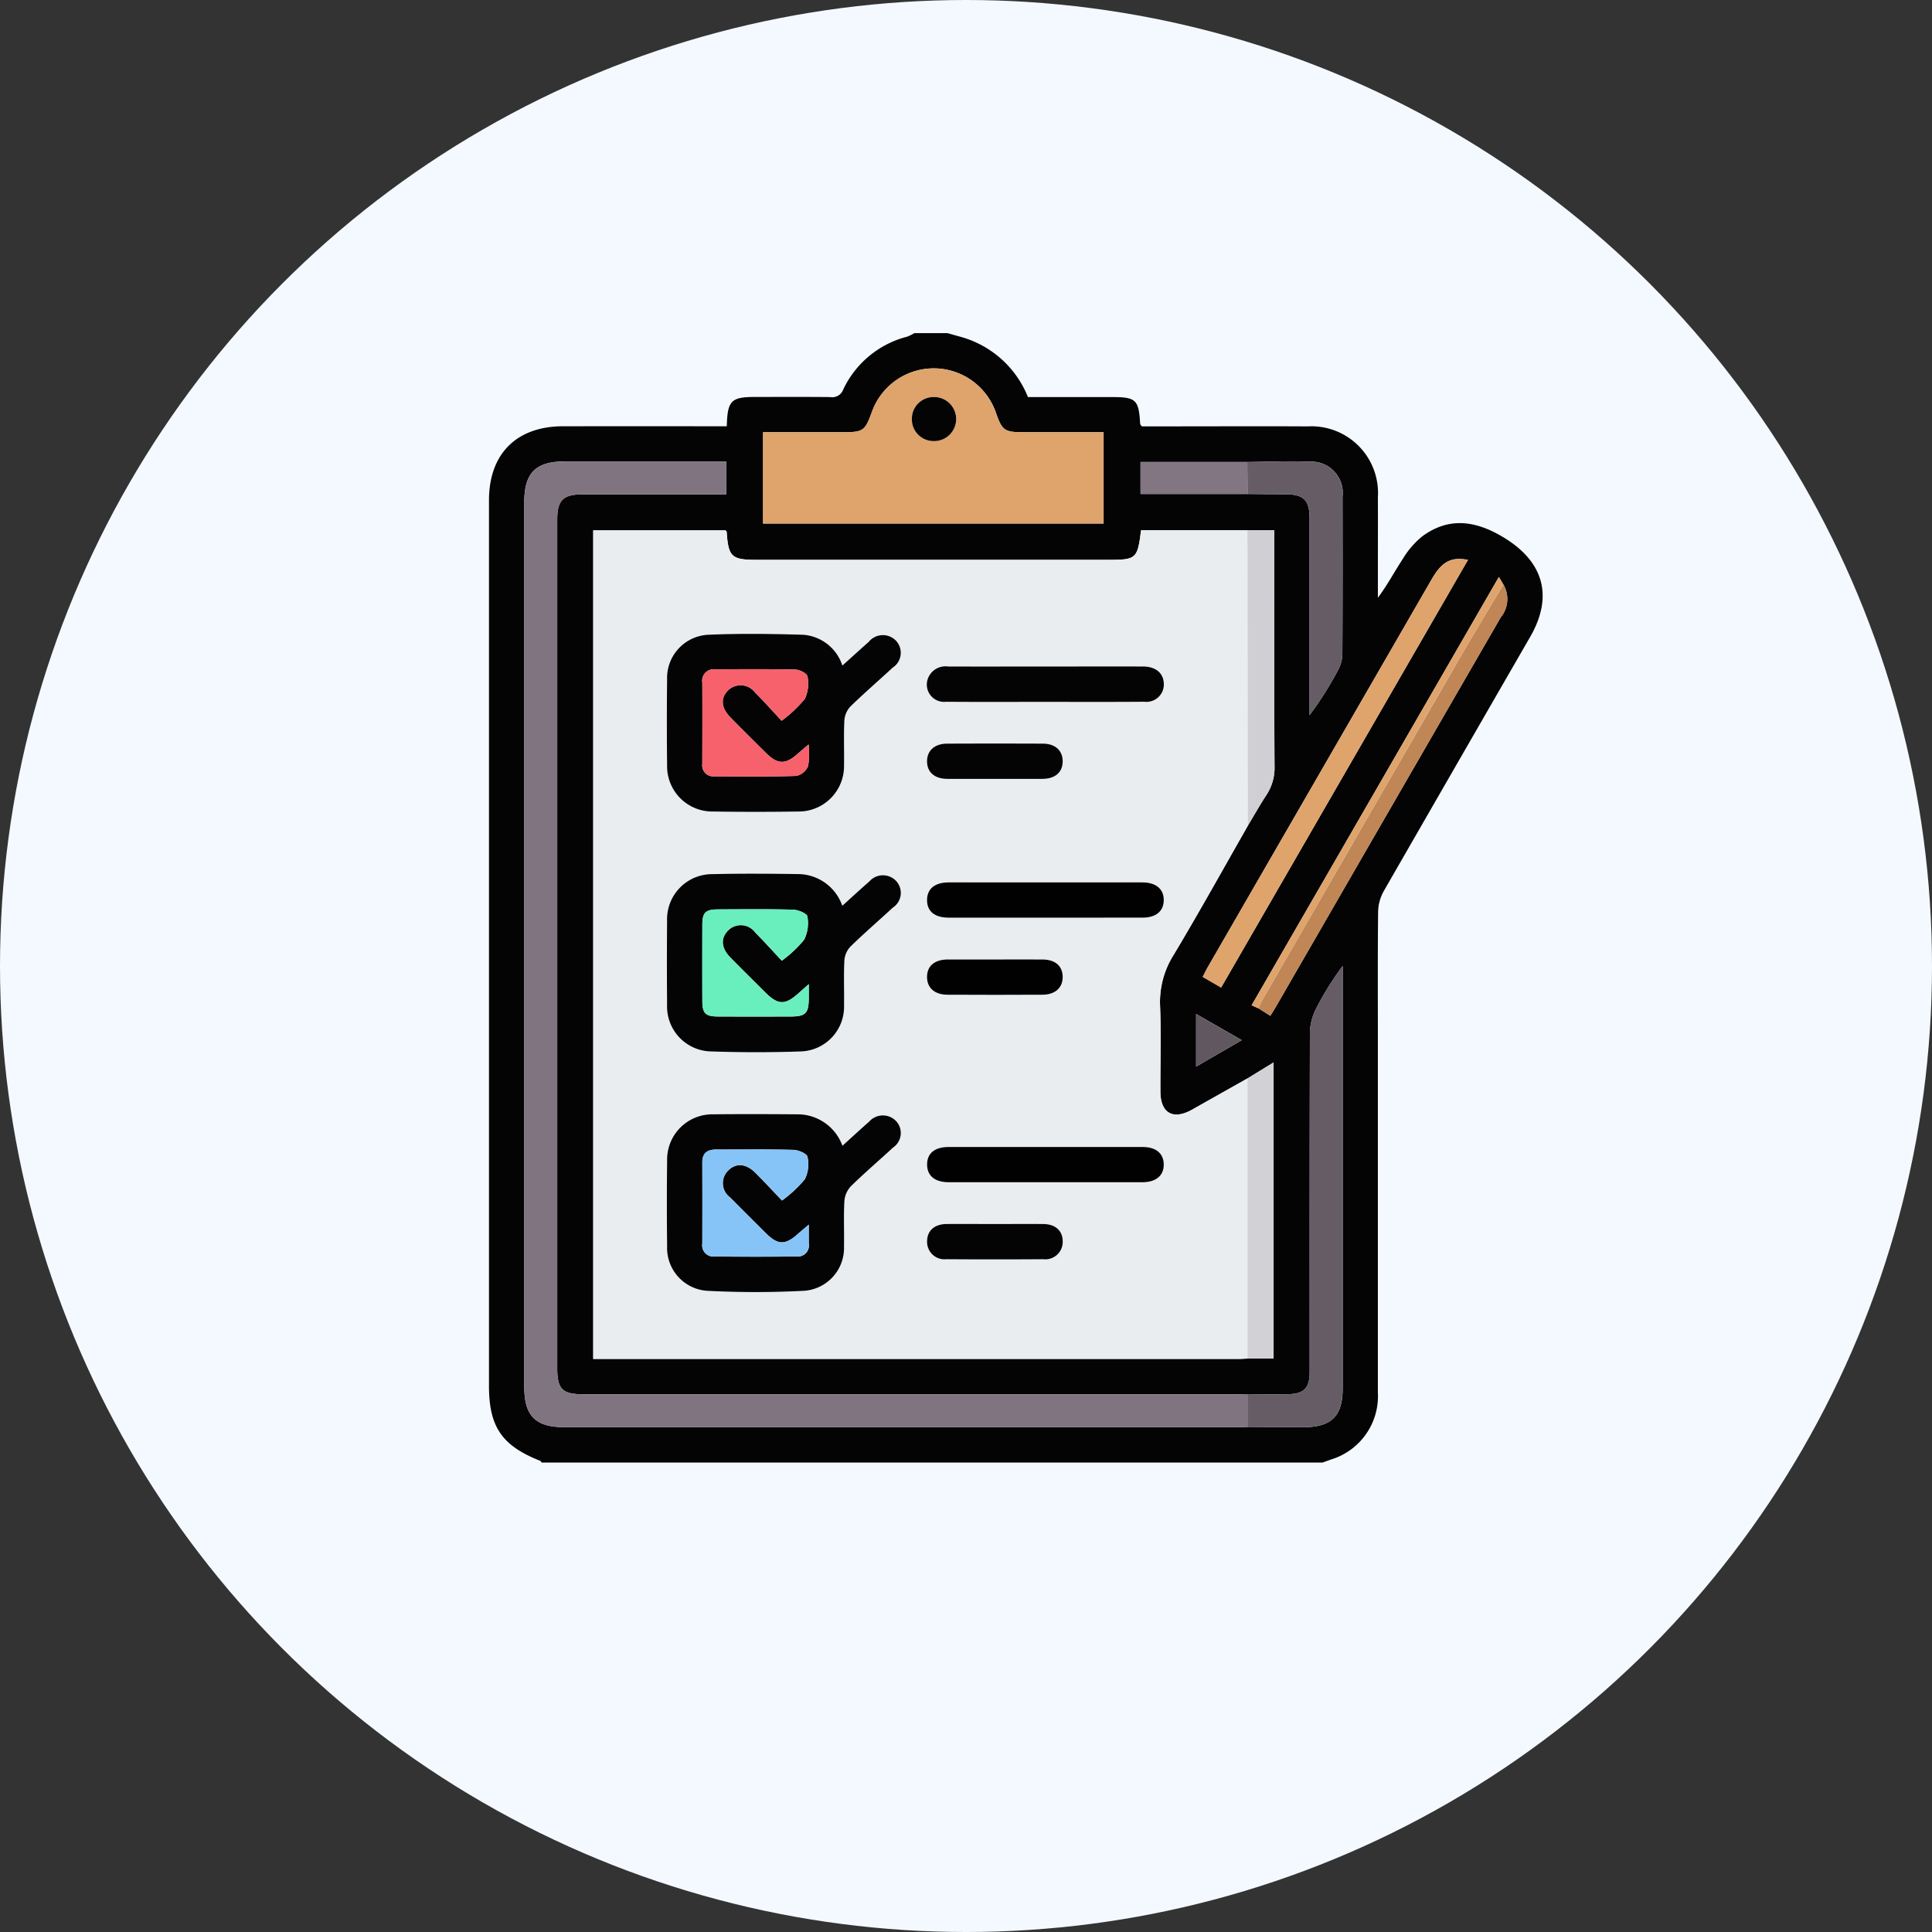 <svg xmlns="http://www.w3.org/2000/svg" width="134" height="134" viewBox="0 0 134 134">
  <rect x="0" y="0" width="134" height="134" fill="#333333" stroke="none"/>
  <g id="Grupo_878576" data-name="Grupo 878576" transform="translate(-391 -1717.636)">
    <circle id="Elipse_5102" data-name="Elipse 5102" cx="67" cy="67" r="67" transform="translate(391 1717.636)" fill="#f3f9ff"/>
    <g id="Grupo_878395" data-name="Grupo 878395" transform="translate(-124.948 232.877)">
      <path id="Trazado_617123" data-name="Trazado 617123" d="M607.678,1586.2H553.512c-.027-.04-.046-.1-.083-.115-2.666-1.05-3.566-2.361-3.566-5.2q0-30.714,0-61.428c0-3.22,1.911-5.13,5.137-5.133q5.278-.005,10.557,0h.8c.047-1.79.3-2.033,1.986-2.033,1.734,0,3.468-.01,5.2.008a.8.8,0,0,0,.879-.5,6.75,6.75,0,0,1,4.435-3.686,3.2,3.2,0,0,0,.512-.25h2.295c.277.079.554.16.832.236a7.043,7.043,0,0,1,4.748,4.2h5.828c1.669,0,1.86.182,1.956,1.862,0,.042.053.082.114.171h.8c3.568,0,7.137-.017,10.706,0a4.625,4.625,0,0,1,4.868,4.911c.006,1.5,0,3.008,0,4.512v2.463c.672-.9,1.166-1.842,1.749-2.728a5.93,5.93,0,0,1,1.337-1.538c1.863-1.366,3.721-1.071,5.617.071,2.8,1.687,3.483,4.094,1.857,6.913q-5.09,8.821-10.166,17.65a3.053,3.053,0,0,0-.378,1.424c-.034,2.982-.017,5.965-.017,8.947q0,12.2,0,24.394a4.591,4.591,0,0,1-3.109,4.591C608.164,1586.019,607.922,1586.112,607.678,1586.2Zm12.54-60.9-.311-.525-17.148,29.706.477.213.822.519c.165-.269.288-.461.4-.657q3.016-5.224,6.03-10.449,4.773-8.266,9.547-16.529A1.992,1.992,0,0,0,620.218,1525.3Zm-17.745-6.28,2.672.022c1.229.011,1.632.417,1.632,1.662q0,6.454,0,12.908v.75a24.214,24.214,0,0,0,1.992-3.157,2.389,2.389,0,0,0,.283-1.074c.02-3.641.016-7.282.01-10.922a2.163,2.163,0,0,0-2.254-2.429c-1.447-.062-2.9.01-4.349.022h-7.406v2.218Zm0,64.706c1.3.007,2.6.018,3.9.02,1.916,0,2.7-.773,2.7-2.674q0-14.3,0-28.6v-.713a20.378,20.378,0,0,0-1.835,2.943,3.831,3.831,0,0,0-.433,1.642c-.028,7.851-.018,15.7-.02,23.552,0,1.164-.4,1.553-1.558,1.563l-2.752.024c-.331-.008-.662-.022-.993-.022H556.349c-1.387,0-1.752-.369-1.752-1.775q0-29.446,0-58.893c0-1.331.408-1.744,1.728-1.745q4.589,0,9.178,0h.82v-2.284h-.792q-5.2,0-10.4,0c-2.032,0-2.819.792-2.819,2.831q0,30.671,0,61.341c0,2.042.771,2.811,2.816,2.811q23.252,0,46.5,0C601.909,1583.749,602.189,1583.736,602.469,1583.729Zm0-62.192h-7.379c-.254,2-.319,2.055-2.344,2.055H568.426c-1.739,0-1.959-.206-2.078-1.938,0-.039-.055-.075-.079-.108h-9.175v57.467h44.768c.2,0,.407-.016.61-.024h1.81v-20.54l-1.811,1.11-3.842,2.166c-1.315.741-2.191.249-2.2-1.251-.01-1.984.054-3.971-.022-5.953a6.1,6.1,0,0,1,.934-3.52c1.774-2.958,3.445-5.978,5.156-8.974.431-.716.84-1.448,1.3-2.146a3.427,3.427,0,0,0,.549-2.007c-.027-5.177-.014-10.354-.014-15.53v-.806Zm-33.6-.464h23.621v-6.333h-5.551c-1.324,0-1.488-.117-1.924-1.365a4.556,4.556,0,0,0-8.593-.048c-.485,1.332-.6,1.413-2.051,1.413h-5.5Zm31.771,32.183,17.123-29.664c-1.18-.225-1.812.126-2.512,1.337q-7.767,13.451-15.53,26.9c-.122.21-.225.432-.356.685Zm-1.734,1.834v3.65l3.165-1.835Z" transform="translate(0 0)" fill="#040404"/>
      <path id="Trazado_617124" data-name="Trazado 617124" d="M607.517,1588.531c-.2.008-.406.024-.61.024H562.139v-57.467h9.175c.024.032.076.068.079.108.119,1.732.339,1.938,2.078,1.938h24.318c2.025,0,2.089-.055,2.344-2.055h7.379c0,.994.01,1.988.012,2.982q.011,8.753.021,17.507c-1.712,3-3.382,6.016-5.156,8.974a6.1,6.1,0,0,0-.934,3.52c.076,1.982.012,3.969.022,5.953.008,1.5.884,1.992,2.2,1.251l3.842-2.166Q607.517,1578.816,607.517,1588.531Zm-28.094-14.759a3.305,3.305,0,0,0-3.15-2.182c-1.936-.014-3.872-.021-5.808,0a3.139,3.139,0,0,0-3.2,3.189q-.034,2.98,0,5.96a2.979,2.979,0,0,0,2.777,3.092,64.656,64.656,0,0,0,6.716,0,2.978,2.978,0,0,0,2.776-3.094c.021-1.044-.032-2.091.027-3.132a1.686,1.686,0,0,1,.449-1.024c.944-.927,1.956-1.785,2.925-2.687a1.213,1.213,0,0,0,.227-1.817,1.266,1.266,0,0,0-1.891.028C580.656,1572.639,580.061,1573.194,579.423,1573.771Zm-.009-16.646a3.273,3.273,0,0,0-3.122-2.192c-1.961-.028-3.924-.042-5.884.005a3.127,3.127,0,0,0-3.147,3.243q-.027,2.9,0,5.808a3.116,3.116,0,0,0,3.062,3.246c2.061.065,4.128.07,6.188,0a3.1,3.1,0,0,0,3.024-3.2c.016-1.044-.031-2.091.024-3.133a1.571,1.571,0,0,1,.433-.954c.948-.924,1.954-1.787,2.924-2.689a1.215,1.215,0,0,0,.206-1.871,1.255,1.255,0,0,0-1.834.057C580.676,1555.973,580.079,1556.526,579.414,1557.125Zm.005-16.661a3.1,3.1,0,0,0-2.729-2.126c-2.188-.066-4.382-.1-6.567,0a3,3,0,0,0-2.859,3.1q-.036,2.98,0,5.961a3.138,3.138,0,0,0,3.195,3.2q2.941.043,5.884,0a3.147,3.147,0,0,0,3.193-3.2c.018-1.044-.03-2.09.024-3.133a1.577,1.577,0,0,1,.426-.959c.947-.925,1.953-1.789,2.925-2.689a1.226,1.226,0,0,0,.223-1.873,1.263,1.263,0,0,0-1.888.09C580.653,1539.347,580.072,1539.878,579.419,1540.464Zm14.07,2.519c2.291,0,4.581.009,6.872,0a1.207,1.207,0,0,0,1.348-1.3c-.048-.706-.575-1.14-1.444-1.144-2.113-.01-4.225,0-6.338,0-2.392,0-4.785,0-7.177,0a1.3,1.3,0,0,0-1.4.833,1.2,1.2,0,0,0,1.265,1.614C588.908,1542.994,591.2,1542.982,593.49,1542.983Zm-.041,14.966c2.265,0,4.53,0,6.8,0,.918,0,1.447-.439,1.466-1.187.019-.779-.526-1.255-1.48-1.256q-6.719-.008-13.438,0c-.968,0-1.5.451-1.5,1.233s.533,1.211,1.511,1.212Q590.127,1557.953,593.448,1557.949Zm.074,15.908q-3.359,0-6.719,0c-.982,0-1.506.431-1.509,1.215s.533,1.229,1.5,1.23q6.719.005,13.437,0c.954,0,1.5-.477,1.477-1.26-.02-.747-.547-1.182-1.469-1.184C598,1573.853,595.762,1573.857,593.522,1573.857Zm-3.565-25.535c1.119,0,2.237.008,3.355,0,.863-.008,1.37-.448,1.39-1.177.021-.765-.5-1.262-1.385-1.267q-3.317-.018-6.633,0c-.884,0-1.408.5-1.39,1.263.017.728.527,1.172,1.386,1.18C587.771,1548.33,588.864,1548.322,589.957,1548.323ZM590,1579.2c-1.119,0-2.237-.009-3.355,0-.849.01-1.352.473-1.353,1.209a1.208,1.208,0,0,0,1.345,1.233q3.355.023,6.709,0a1.208,1.208,0,0,0,1.353-1.225c0-.743-.492-1.206-1.345-1.216C592.237,1579.188,591.119,1579.2,590,1579.2Zm.018-18.347c-1.1,0-2.192-.005-3.289,0-.917.005-1.434.448-1.435,1.212s.524,1.228,1.43,1.232q3.289.014,6.578,0c.892,0,1.415-.5,1.4-1.263-.017-.735-.522-1.172-1.391-1.179C592.211,1560.844,591.115,1560.852,590.018,1560.852Z" transform="translate(-5.045 -9.544)" fill="#eaedef"/>
      <path id="Trazado_617125" data-name="Trazado 617125" d="M604.176,1589.944c-.28.007-.56.02-.841.02h-46.5c-2.045,0-2.816-.769-2.816-2.811q0-30.671,0-61.341c0-2.039.787-2.83,2.819-2.831q5.2,0,10.4,0h.792v2.284h-.82q-4.589,0-9.178,0c-1.32,0-1.728.414-1.728,1.745q0,29.447,0,58.893c0,1.405.365,1.775,1.752,1.775h45.125c.331,0,.662.014.993.022Q604.175,1588.822,604.176,1589.944Z" transform="translate(-1.707 -6.215)" fill="#817481"/>
      <path id="Trazado_617126" data-name="Trazado 617126" d="M582.127,1522.782v-6.333h5.5c1.449,0,1.566-.081,2.051-1.413a4.556,4.556,0,0,1,8.593.048c.436,1.248.6,1.365,1.924,1.365h5.551v6.333Zm10.327-7.283a1.505,1.505,0,0,0,1.513,1.561,1.527,1.527,0,1,0-.008-3.053A1.5,1.5,0,0,0,592.454,1515.5Z" transform="translate(-13.26 -1.71)" fill="#dfa36c"/>
      <path id="Trazado_617127" data-name="Trazado 617127" d="M639.171,1614.361q0-1.122,0-2.244l2.752-.024c1.162-.009,1.557-.4,1.558-1.563,0-7.851-.008-15.7.02-23.552a3.831,3.831,0,0,1,.433-1.642,20.378,20.378,0,0,1,1.835-2.943v.713q0,14.3,0,28.6c0,1.9-.782,2.677-2.7,2.674C641.77,1614.379,640.47,1614.367,639.171,1614.361Z" transform="translate(-36.702 -30.632)" fill="#665c66"/>
      <path id="Trazado_617128" data-name="Trazado 617128" d="M635.175,1564.188l-1.276-.738c.131-.253.234-.475.356-.685q7.763-13.453,15.53-26.9c.7-1.211,1.332-1.562,2.512-1.337Z" transform="translate(-34.536 -10.933)" fill="#dfa36c"/>
      <path id="Trazado_617129" data-name="Trazado 617129" d="M639.158,1523.013c1.45-.012,2.9-.084,4.349-.022a2.163,2.163,0,0,1,2.254,2.429c.006,3.64.01,7.281-.01,10.922a2.388,2.388,0,0,1-.283,1.074,24.2,24.2,0,0,1-1.992,3.157v-.75q0-6.453,0-12.908c0-1.245-.4-1.651-1.632-1.662l-2.672-.022Z" transform="translate(-36.698 -6.209)" fill="#665c66"/>
      <path id="Trazado_617130" data-name="Trazado 617130" d="M639.177,1614.284q0-9.715,0-19.429l1.811-1.11v20.54Z" transform="translate(-36.705 -35.296)" fill="#d1d1d6"/>
      <path id="Trazado_617131" data-name="Trazado 617131" d="M657.456,1537.474a1.992,1.992,0,0,1-.181,2.277q-4.774,8.264-9.547,16.53-3.016,5.223-6.031,10.449c-.114.2-.237.388-.4.657l-.822-.519a3.323,3.323,0,0,1,.172-.414q1.537-2.674,3.082-5.344l5.483-9.5q2.684-4.65,5.372-9.3C655.526,1540.691,656.5,1539.087,657.456,1537.474Z" transform="translate(-37.238 -12.171)" fill="#c08656"/>
      <path id="Trazado_617132" data-name="Trazado 617132" d="M639.2,1551.569q-.011-8.753-.021-17.507c0-.994-.008-1.988-.012-2.982h1.868v.806c0,5.176-.013,10.353.014,15.53a3.427,3.427,0,0,1-.549,2.007C640.04,1550.121,639.632,1550.853,639.2,1551.569Z" transform="translate(-36.702 -9.544)" fill="#cfcfd4"/>
      <path id="Trazado_617133" data-name="Trazado 617133" d="M633.991,1523.046l.013,2.218h-7.419v-2.218Z" transform="translate(-31.53 -6.242)" fill="#827682"/>
      <path id="Trazado_617134" data-name="Trazado 617134" d="M657.124,1537.108c-.958,1.613-1.93,3.217-2.873,4.839q-2.7,4.642-5.373,9.3l-5.483,9.5q-1.543,2.672-3.082,5.344a3.342,3.342,0,0,0-.172.414l-.477-.213,17.148-29.706Z" transform="translate(-36.906 -11.805)" fill="#dfa36c"/>
      <path id="Trazado_617135" data-name="Trazado 617135" d="M633.122,1588.043l3.165,1.814-3.165,1.835Z" transform="translate(-34.217 -32.953)" fill="#615761"/>
      <path id="Trazado_617136" data-name="Trazado 617136" d="M582.987,1602.025c.638-.577,1.233-1.132,1.846-1.667a1.266,1.266,0,0,1,1.891-.028,1.213,1.213,0,0,1-.227,1.817c-.969.9-1.981,1.76-2.925,2.687a1.686,1.686,0,0,0-.449,1.024c-.059,1.041-.007,2.088-.027,3.132a2.978,2.978,0,0,1-2.776,3.094,64.656,64.656,0,0,1-6.716,0,2.978,2.978,0,0,1-2.777-3.092q-.034-2.979,0-5.96a3.139,3.139,0,0,1,3.2-3.189c1.936-.022,3.872-.015,5.808,0A3.306,3.306,0,0,1,582.987,1602.025Zm-2.334,5.469c-.327.28-.535.45-.735.63-.883.8-1.4.8-2.225-.02s-1.665-1.649-2.485-2.485a1.227,1.227,0,0,1-.142-1.88c.54-.535,1.225-.492,1.881.158.63.627,1.232,1.282,1.85,1.927a8.748,8.748,0,0,0,1.583-1.476,2.323,2.323,0,0,0,.182-1.559c-.042-.22-.626-.47-.971-.479-1.781-.048-3.565-.018-5.347-.024-.607,0-.975.223-.974.885q.006,2.826,0,5.654a.767.767,0,0,0,.825.881q2.865.026,5.73,0a.77.77,0,0,0,.833-.878C580.647,1608.43,580.653,1608.035,580.653,1607.494Z" transform="translate(-8.609 -37.797)" fill="#040404"/>
      <path id="Trazado_617137" data-name="Trazado 617137" d="M582.979,1573.75c.664-.6,1.262-1.153,1.875-1.687a1.255,1.255,0,0,1,1.834-.057,1.215,1.215,0,0,1-.206,1.871c-.97.9-1.976,1.765-2.924,2.689a1.571,1.571,0,0,0-.434.954c-.055,1.042-.008,2.088-.024,3.133a3.1,3.1,0,0,1-3.024,3.2c-2.06.074-4.127.069-6.188,0a3.116,3.116,0,0,1-3.062-3.246q-.025-2.9,0-5.808a3.127,3.127,0,0,1,3.147-3.243c1.96-.047,3.923-.033,5.884-.005A3.273,3.273,0,0,1,582.979,1573.75Zm-2.324,5.437c-.348.307-.54.474-.729.643-.917.822-1.4.81-2.282-.062-.813-.809-1.63-1.615-2.433-2.433-.644-.657-.687-1.342-.143-1.881a1.24,1.24,0,0,1,1.885.167c.625.627,1.218,1.288,1.829,1.94a8.24,8.24,0,0,0,1.549-1.456,2.589,2.589,0,0,0,.224-1.617c-.029-.2-.635-.457-.984-.466-1.732-.048-3.466-.027-5.2-.02-.88,0-1.1.214-1.1,1.068q-.009,2.638,0,5.277c0,.865.215,1.08,1.083,1.084q2.524.011,5.048,0c1.03,0,1.245-.225,1.251-1.258C580.657,1579.9,580.655,1579.635,580.655,1579.187Z" transform="translate(-8.61 -26.168)" fill="#040404"/>
      <path id="Trazado_617138" data-name="Trazado 617138" d="M582.983,1545.485c.652-.586,1.234-1.118,1.825-1.64a1.263,1.263,0,0,1,1.888-.089,1.225,1.225,0,0,1-.223,1.872c-.971.9-1.977,1.765-2.925,2.69a1.577,1.577,0,0,0-.426.959c-.054,1.042-.006,2.088-.024,3.132a3.147,3.147,0,0,1-3.193,3.2q-2.941.045-5.884,0a3.138,3.138,0,0,1-3.195-3.2q-.033-2.98,0-5.961a3,3,0,0,1,2.859-3.1c2.185-.095,4.38-.063,6.567,0A3.1,3.1,0,0,1,582.983,1545.485Zm-4.214,3.829a9.081,9.081,0,0,0,1.608-1.517,2.525,2.525,0,0,0,.184-1.563c-.025-.2-.538-.464-.834-.47-1.86-.042-3.722-.027-5.582-.016a.791.791,0,0,0-.878.909c.011,1.886.005,3.772,0,5.658a.761.761,0,0,0,.851.852c1.886.008,3.773.032,5.658-.028a1.167,1.167,0,0,0,.826-.673,5.156,5.156,0,0,0,.036-1.507c-.33.283-.541.459-.747.641-.871.769-1.4.755-2.229-.073-.815-.808-1.629-1.616-2.433-2.433-.659-.67-.716-1.332-.186-1.88a1.256,1.256,0,0,1,1.885.139C577.558,1547.984,578.149,1548.649,578.769,1549.314Z" transform="translate(-8.609 -14.564)" fill="#040404"/>
      <path id="Trazado_617139" data-name="Trazado 617139" d="M609.63,1549.576c-2.291,0-4.581.011-6.872-.006a1.2,1.2,0,0,1-1.265-1.613,1.3,1.3,0,0,1,1.4-.833c2.393.006,4.785,0,7.177,0,2.113,0,4.225-.007,6.338,0,.869,0,1.4.438,1.444,1.144a1.207,1.207,0,0,1-1.348,1.3C614.211,1549.586,611.921,1549.577,609.63,1549.576Z" transform="translate(-21.186 -16.137)" fill="#040404"/>
      <path id="Trazado_617140" data-name="Trazado 617140" d="M609.6,1574.987q-3.321,0-6.642,0c-.978,0-1.508-.431-1.511-1.212s.529-1.232,1.5-1.233q6.719-.006,13.438,0c.954,0,1.5.477,1.48,1.257-.018.748-.547,1.186-1.466,1.187C614.135,1574.991,611.869,1574.987,609.6,1574.987Z" transform="translate(-21.201 -26.581)" fill="#010101"/>
      <path id="Trazado_617141" data-name="Trazado 617141" d="M609.678,1603.7c2.239,0,4.479,0,6.718,0,.922,0,1.448.437,1.469,1.184.021.783-.522,1.259-1.477,1.26q-6.719.007-13.437,0c-.967,0-1.5-.449-1.5-1.23s.527-1.213,1.508-1.215Q606.319,1603.7,609.678,1603.7Z" transform="translate(-21.201 -39.388)" fill="#010101"/>
      <path id="Trazado_617142" data-name="Trazado 617142" d="M606.11,1558.64c-1.093,0-2.186.008-3.279,0-.859-.008-1.369-.453-1.386-1.18-.018-.762.506-1.259,1.39-1.263q3.316-.017,6.633,0c.885,0,1.406.5,1.385,1.267-.02.729-.527,1.169-1.39,1.177C608.347,1558.647,607.229,1558.64,606.11,1558.64Z" transform="translate(-21.199 -19.861)" fill="#040404"/>
      <path id="Trazado_617143" data-name="Trazado 617143" d="M606.155,1612.768c1.118,0,2.237-.01,3.355,0,.852.01,1.348.474,1.345,1.216a1.208,1.208,0,0,1-1.353,1.225q-3.354.023-6.709,0a1.208,1.208,0,0,1-1.345-1.233c0-.736.5-1.2,1.353-1.209C603.919,1612.758,605.037,1612.768,606.155,1612.768Z" transform="translate(-21.199 -43.113)" fill="#040404"/>
      <path id="Trazado_617144" data-name="Trazado 617144" d="M606.174,1581.621c1.1,0,2.193-.007,3.289,0,.869.007,1.374.444,1.391,1.179.018.765-.505,1.259-1.4,1.264q-3.288.018-6.578,0c-.905,0-1.43-.473-1.43-1.232s.518-1.206,1.435-1.212C603.982,1581.616,605.078,1581.621,606.174,1581.621Z" transform="translate(-21.201 -30.313)" fill="#010101"/>
      <path id="Trazado_617145" data-name="Trazado 617145" d="M599.66,1516.887a1.5,1.5,0,0,1,1.5-1.492,1.527,1.527,0,1,1,.008,3.053A1.505,1.505,0,0,1,599.66,1516.887Z" transform="translate(-20.465 -3.097)" fill="#040404"/>
      <path id="Trazado_617146" data-name="Trazado 617146" d="M582.367,1609.205c0,.541-.006.936,0,1.331a.77.77,0,0,1-.833.878q-2.864.03-5.729,0a.767.767,0,0,1-.825-.881q.012-2.827,0-5.654c0-.662.367-.887.974-.885,1.782.007,3.566-.023,5.347.024.345.01.929.259.971.479a2.323,2.323,0,0,1-.182,1.559,8.75,8.75,0,0,1-1.583,1.475c-.617-.646-1.219-1.3-1.849-1.927-.656-.651-1.341-.694-1.881-.158a1.227,1.227,0,0,0,.142,1.88c.821.836,1.653,1.661,2.485,2.485s1.342.816,2.225.02C581.831,1609.655,582.04,1609.485,582.367,1609.205Z" transform="translate(-10.323 -39.509)" fill="#86c4f7"/>
      <path id="Trazado_617147" data-name="Trazado 617147" d="M582.368,1580.9c0,.447,0,.716,0,.986-.006,1.033-.221,1.255-1.251,1.258q-2.523.008-5.048,0c-.868,0-1.081-.219-1.083-1.084q-.008-2.638,0-5.277c0-.854.219-1.064,1.1-1.068,1.734-.006,3.468-.028,5.2.02.349.009.954.261.984.466a2.589,2.589,0,0,1-.224,1.617,8.232,8.232,0,0,1-1.549,1.456c-.612-.651-1.2-1.312-1.83-1.94a1.24,1.24,0,0,0-1.885-.167c-.544.54-.5,1.224.143,1.881.8.819,1.62,1.625,2.433,2.433.878.872,1.366.884,2.282.062C581.829,1581.376,582.021,1581.209,582.368,1580.9Z" transform="translate(-10.323 -27.884)" fill="#69eebd"/>
      <path id="Trazado_617148" data-name="Trazado 617148" d="M580.483,1551.016c-.62-.665-1.211-1.33-1.837-1.96a1.256,1.256,0,0,0-1.885-.139c-.531.548-.473,1.21.186,1.88.8.818,1.619,1.626,2.433,2.433.833.827,1.358.841,2.229.073.206-.182.417-.358.747-.641a5.156,5.156,0,0,1-.036,1.507,1.168,1.168,0,0,1-.826.673c-1.884.06-3.772.036-5.658.028a.761.761,0,0,1-.851-.852c0-1.886.007-3.772,0-5.658a.791.791,0,0,1,.878-.909c1.86-.011,3.721-.026,5.582.016.3.006.809.274.834.47a2.525,2.525,0,0,1-.184,1.563A9.082,9.082,0,0,1,580.483,1551.016Z" transform="translate(-10.323 -16.266)" fill="#f6616c"/>
    </g>
  </g>
</svg>

